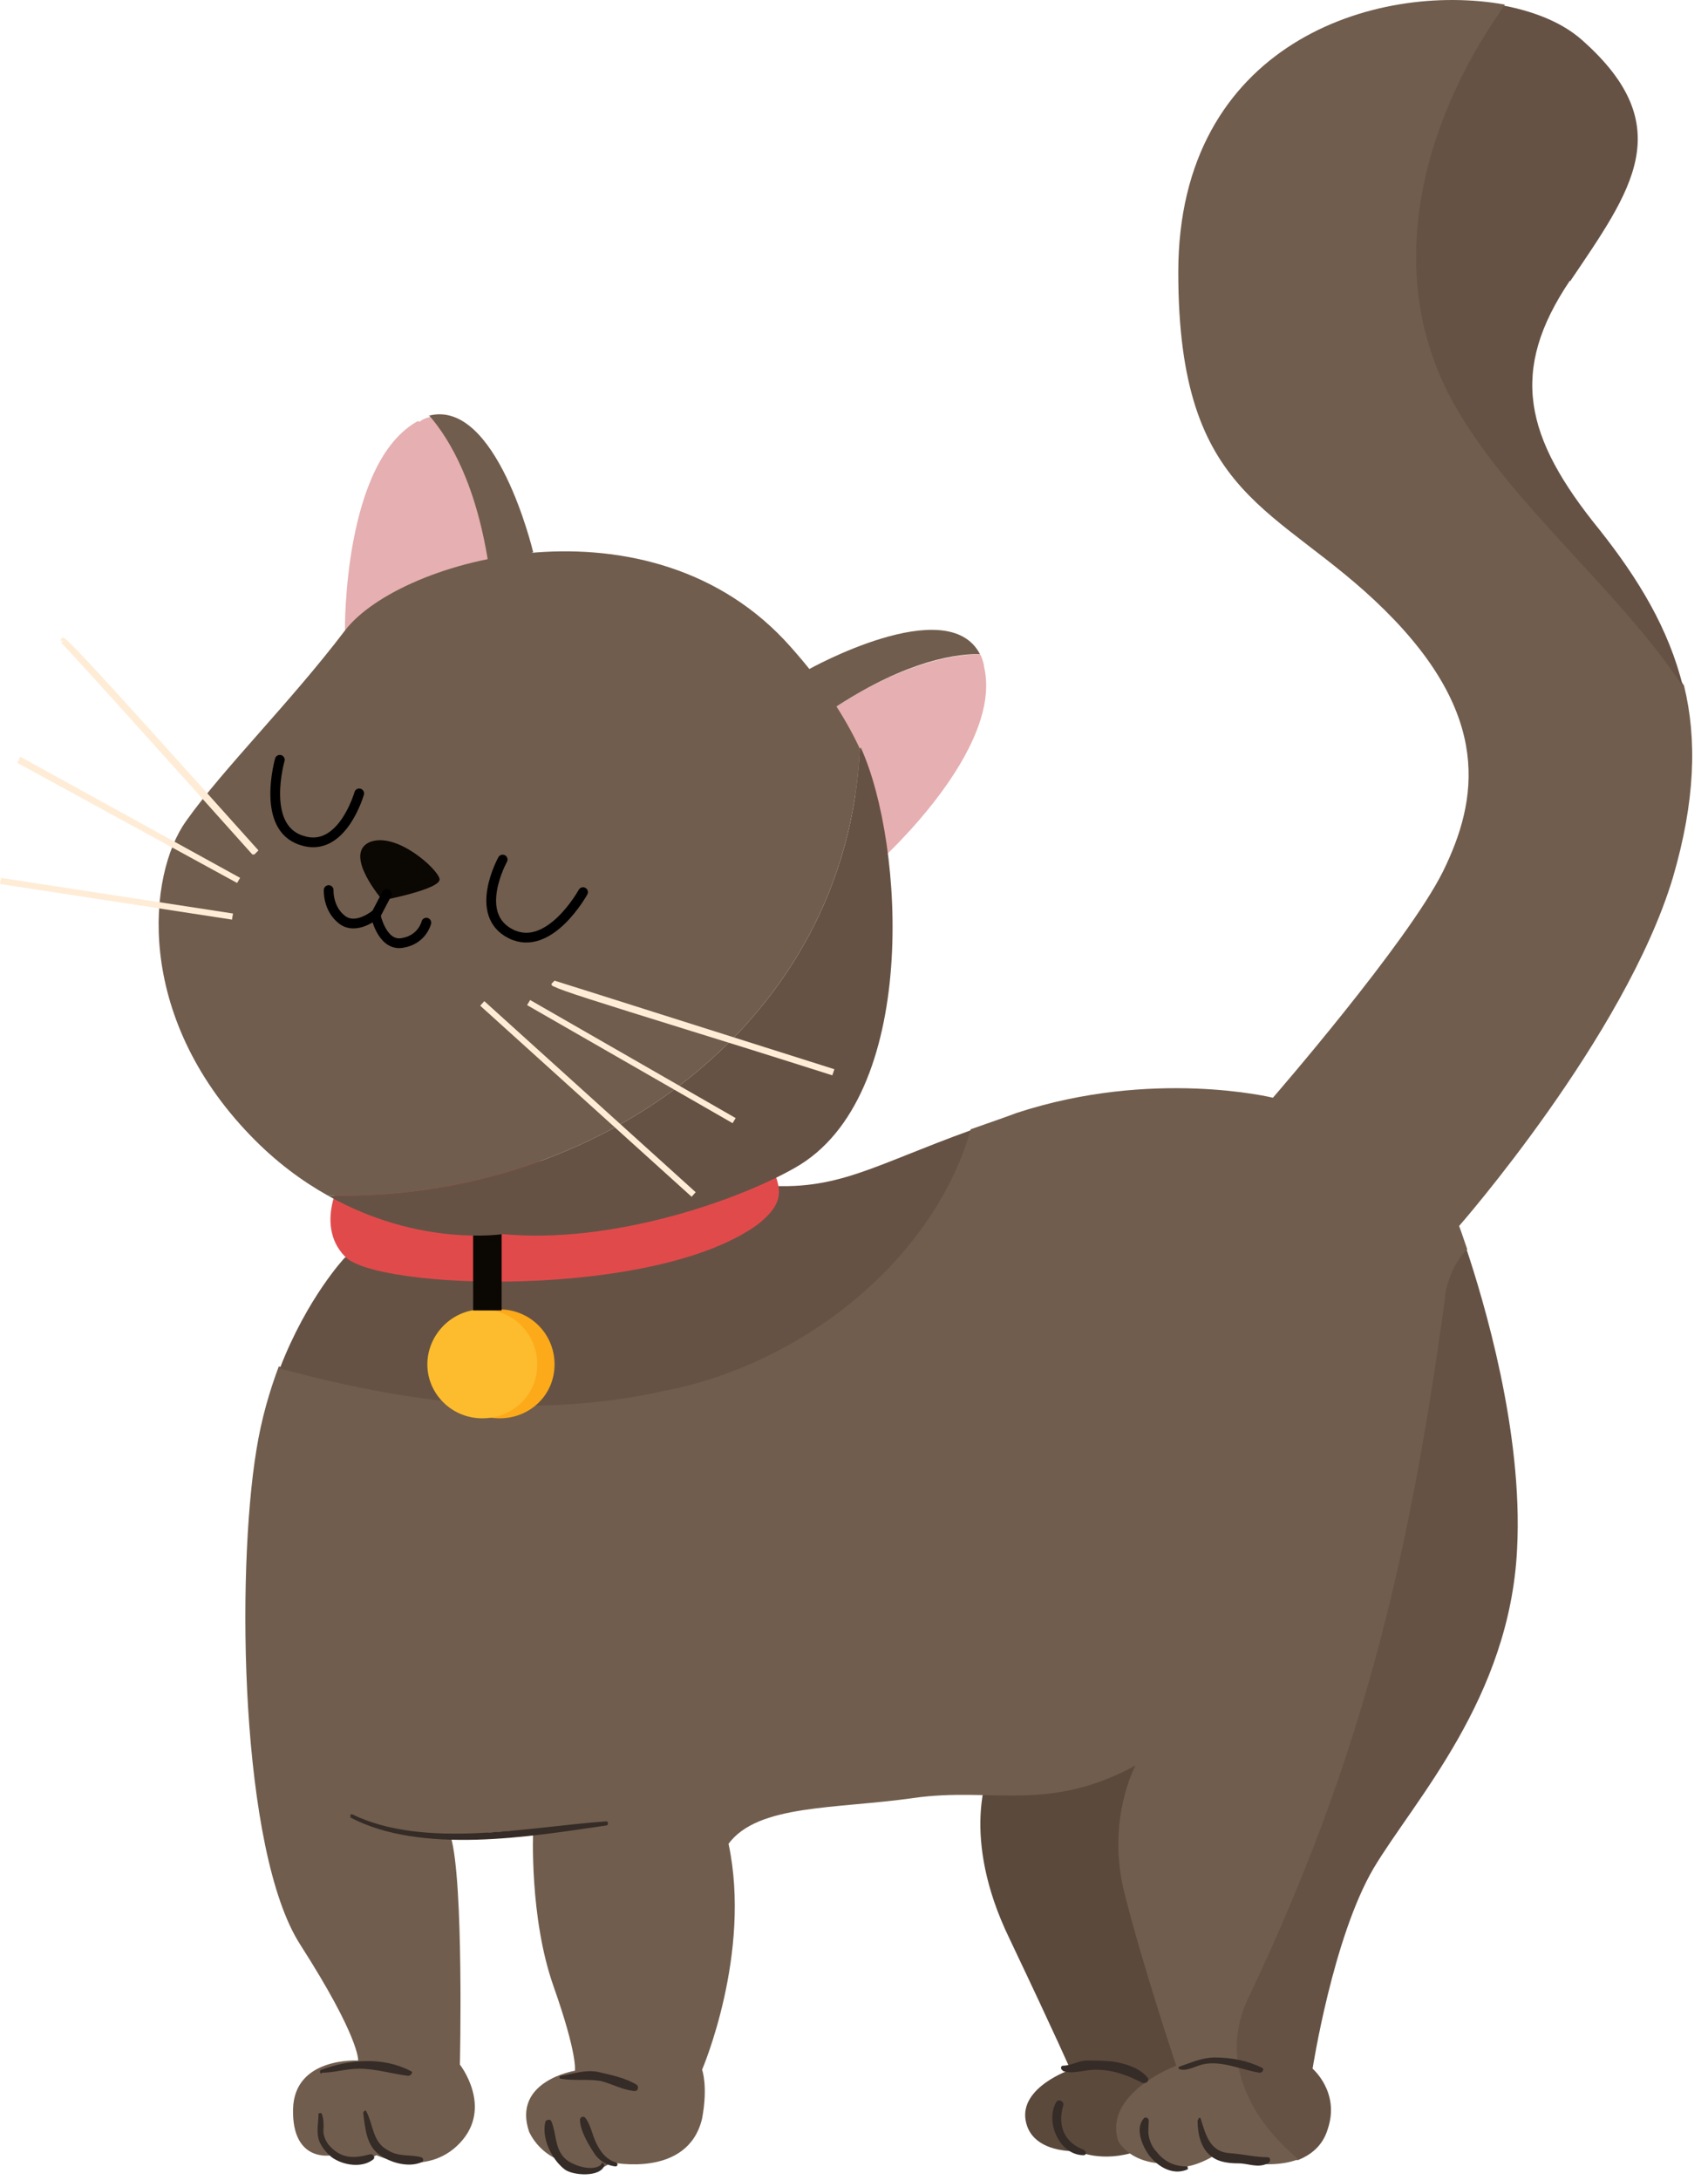 <svg width="105" height="134" viewBox="0 0 105 134" fill="none" xmlns="http://www.w3.org/2000/svg">
<path d="M60.801 108.874C60.801 108.874 58.987 112.815 62.052 119.133C65.054 125.451 65.805 127.202 65.805 127.202C65.805 127.202 62.677 128.265 63.053 130.33C63.428 132.394 66.243 132.206 66.243 132.206C66.243 132.206 67.744 132.957 69.933 132.206C69.933 132.206 71.81 132.456 73.874 130.893C75.938 129.266 70.934 107.686 70.934 107.686L60.801 108.937V108.874Z" fill="#5B493C"/>
<path d="M88.761 79.913C86.509 96.427 83.507 108.436 76.751 122.698C74.875 126.452 76.564 130.08 79.754 132.769C80.567 132.457 81.318 131.894 81.63 130.83C82.381 128.578 80.692 127.14 80.692 127.14C80.692 127.14 81.943 119.07 84.445 114.817C86.947 110.626 92.827 104.371 93.265 95.175C93.64 87.982 91.201 79.913 90.138 76.722C89.137 77.661 88.761 79.287 88.761 79.788V79.913Z" fill="#665244"/>
<path d="M40.846 85.417C49.041 83.853 57.173 77.661 59.675 69.404C60.55 69.091 61.489 68.778 62.489 68.403C70.871 65.651 78.253 67.465 78.253 67.465C78.253 67.465 86.51 57.957 88.699 53.578C90.888 49.137 91.701 44.008 85.133 37.502C78.565 30.997 72.435 30.809 72.435 16.735C72.435 2.661 84.57 -1.155 92.515 0.284C87.385 7.602 84.946 16.985 89.575 24.992C93.078 31.059 99.52 36.126 103.524 42.131C104.337 45.446 104.212 49.262 102.836 53.953C99.896 63.712 89.7 75.346 89.7 75.346C89.7 75.346 89.887 75.847 90.2 76.785C89.199 77.723 88.824 79.35 88.824 79.85C86.572 96.364 83.57 108.374 76.814 122.636C74.937 126.389 76.626 130.017 79.817 132.707C77.69 133.52 74.687 132.457 74.687 132.457C72.498 133.77 71.372 132.957 71.372 132.957C71.372 132.957 69.558 132.957 68.745 131.581C67.806 128.641 72.31 126.952 72.31 126.952C72.31 126.952 70.246 120.822 69.12 116.318C67.994 111.814 69.808 108.499 69.808 108.499C64.429 111.439 60.988 109.813 56.172 110.501C51.355 111.189 46.601 110.876 44.787 113.316C46.226 120.071 43.161 127.202 43.161 127.202C43.161 127.202 43.536 128.203 43.161 130.205C42.285 133.895 37.594 132.894 37.594 132.894C35.905 134.083 34.779 132.894 34.779 132.894C34.779 132.894 33.278 132.582 32.527 131.018C31.464 127.89 35.342 127.265 35.342 127.265C35.342 127.265 35.529 126.326 34.028 122.073C32.527 117.819 32.777 112.502 32.777 112.502C30.588 112.502 27.71 112.878 27.71 112.878C28.524 115.63 28.273 126.889 28.273 126.889C28.273 126.889 30.338 129.517 28.273 131.706C26.209 133.895 23.144 132.457 23.144 132.457C21.33 133.332 20.392 132.457 20.392 132.457C20.392 132.457 17.952 132.957 18.015 129.642C18.078 126.389 22.018 126.639 22.018 126.639C22.018 126.639 22.143 125.263 18.453 119.508C14.762 113.753 14.512 96.739 15.763 89.108C16.076 87.169 16.576 85.48 17.139 83.979C24.771 86.105 32.59 87.169 40.784 85.355L40.846 85.417Z" fill="#715D4D"/>
<path d="M46.852 72.844C51.48 73.22 53.607 71.656 59.675 69.466C57.235 77.723 49.041 83.916 40.847 85.48C32.652 87.294 24.833 86.168 17.202 84.104C18.891 79.725 21.205 77.285 21.205 77.285C21.205 77.285 41.535 72.469 46.852 72.907V72.844Z" fill="#665244"/>
<path d="M96.518 17.298C100.271 11.731 103.274 7.79 97.269 2.473C96.08 1.41 94.391 0.722 92.452 0.346C87.323 7.665 84.883 17.048 89.512 25.054C93.015 31.122 99.458 36.189 103.461 42.194C102.585 38.628 100.709 35.563 98.332 32.561C93.703 26.868 92.765 22.802 96.518 17.235V17.298Z" fill="#665244"/>
<path d="M25.709 25.868C21.08 28.37 21.205 38.754 21.205 38.754L30.15 35.126C29.399 29.871 27.711 27.056 26.46 25.618C26.209 25.68 26.022 25.743 25.771 25.93L25.709 25.868Z" fill="#E6AFB1"/>
<path d="M26.397 25.555C27.648 26.994 29.337 29.808 30.088 35.063L32.777 33.937C32.777 33.937 30.526 24.429 26.334 25.555H26.397Z" fill="#715D4D"/>
<path d="M60.488 40.943C61.739 46.072 54.045 52.953 54.045 52.953L50.73 43.883C55.108 40.88 58.299 40.254 60.238 40.192C60.363 40.38 60.425 40.63 60.488 40.88V40.943Z" fill="#E6AFB1"/>
<path d="M60.238 40.192C58.299 40.192 55.108 40.88 50.73 43.883L49.729 41.13C49.729 41.13 58.236 36.376 60.238 40.192Z" fill="#715D4D"/>
<path d="M21.205 72.031C21.205 72.031 19.203 75.159 21.205 77.223C23.144 79.287 40.158 79.85 46.539 75.284C48.791 73.532 47.665 72.657 47.102 70.592" fill="#E14A4B"/>
<path d="M34.091 83.853C34.091 85.73 32.59 87.168 30.713 87.168C28.836 87.168 27.335 85.667 27.335 83.853C27.335 82.039 28.836 80.475 30.713 80.475C32.59 80.475 34.091 81.977 34.091 83.853Z" fill="#FCAA1A"/>
<path d="M33.027 83.853C33.027 85.73 31.526 87.168 29.649 87.168C27.773 87.168 26.272 85.667 26.272 83.853C26.272 82.039 27.773 80.475 29.649 80.475C31.526 80.475 33.027 81.977 33.027 83.853Z" fill="#FDBC2D"/>
<path d="M29.087 75.847H30.838V80.538H29.087V75.847Z" fill="#0B0703"/>
<path d="M52.856 46.009C51.981 44.133 50.667 42.069 48.603 39.754C40.033 30.058 24.583 34.312 21.205 38.753C17.827 43.194 13.761 47.198 11.447 50.45C9.07 53.766 8.257 62.398 15.388 69.779C16.951 71.406 18.578 72.594 20.142 73.47C36.906 73.908 52.106 62.648 52.856 46.009Z" fill="#715D4D"/>
<path d="M52.856 46.01C52.106 62.648 36.906 73.908 20.142 73.47C25.771 76.66 30.901 75.847 30.901 75.847C37.531 76.472 45.225 73.845 48.853 71.781C56.547 67.465 55.609 51.827 52.919 45.947L52.856 46.01Z" fill="#665244"/>
<path d="M30.901 52.828C30.901 52.828 29.024 56.206 31.401 57.394C33.778 58.582 35.842 54.829 35.842 54.829" stroke="black" stroke-width="0.6" stroke-linecap="round" stroke-linejoin="round"/>
<path d="M22.081 48.762C22.081 48.762 21.017 52.515 18.515 51.639C16.013 50.826 17.202 46.697 17.202 46.697" stroke="black" stroke-width="0.6" stroke-linecap="round" stroke-linejoin="round"/>
<path d="M23.52 55.33C23.52 55.33 21.08 52.515 22.706 51.764C24.333 51.076 26.897 53.39 27.023 54.016C27.148 54.642 23.52 55.33 23.52 55.33Z" fill="#0B0703"/>
<path d="M23.77 54.954L23.082 56.268" stroke="black" stroke-width="0.6" stroke-linecap="round" stroke-linejoin="round"/>
<path d="M20.204 54.704C20.204 54.704 20.142 55.83 21.017 56.518C21.893 57.206 23.082 56.205 23.082 56.205C23.082 56.205 23.457 58.145 24.708 57.957C25.959 57.769 26.209 56.706 26.209 56.706" stroke="black" stroke-width="0.6" stroke-linecap="round" stroke-linejoin="round"/>
<path d="M15.513 52.515C12.385 49.012 4.128 39.817 3.753 39.504L3.878 39.379H3.691L3.816 39.191C4.003 39.129 4.066 39.066 15.888 52.265L15.638 52.515H15.513Z" fill="#FFECD6"/>
<path d="M14.575 54.266L1.063 46.885L1.251 46.51L14.762 53.953L14.575 54.266Z" fill="#FFECD6"/>
<path d="M14.262 56.518L-0 54.329L0.062 53.954L14.324 56.143L14.262 56.518Z" fill="#FFECD6"/>
<path d="M51.168 66.089C51.168 66.089 46.852 64.712 42.598 63.399C36.343 61.46 34.591 60.897 34.091 60.647C33.903 60.584 33.903 60.521 33.903 60.459L34.091 60.271C34.529 60.396 45.538 63.899 51.293 65.713L51.168 66.089Z" fill="#FFECD6"/>
<path d="M45.037 69.029L32.402 61.773L32.59 61.46L45.225 68.716L45.037 69.029Z" fill="#FFECD6"/>
<path d="M29.773 61.53L42.768 73.272L42.517 73.551L29.521 61.809L29.773 61.53Z" fill="#FFECD6"/>
<path d="M21.518 111.689C25.896 114.004 32.59 112.878 37.281 112.19C37.406 112.19 37.406 111.939 37.281 111.939C32.59 112.252 26.147 113.691 21.643 111.502C21.58 111.502 21.455 111.564 21.58 111.627L21.518 111.689Z" fill="#352C27"/>
<path d="M19.767 127.39C20.517 127.39 21.268 127.14 22.081 127.14C23.082 127.14 24.083 127.452 25.083 127.577C25.271 127.577 25.459 127.327 25.209 127.265C23.52 126.389 21.455 126.577 19.767 127.202C19.641 127.202 19.641 127.452 19.767 127.452V127.39Z" fill="#352C27"/>
<path d="M19.579 129.892C19.579 130.455 19.453 130.893 19.579 131.455C19.704 131.893 20.079 132.331 20.392 132.581C21.08 133.082 22.268 133.27 22.956 132.707C23.082 132.581 22.956 132.394 22.769 132.394C21.831 132.644 21.08 132.707 20.329 131.956C20.017 131.643 19.829 131.205 19.891 130.767C19.891 130.455 19.891 130.142 19.766 129.892C19.766 129.829 19.579 129.892 19.579 129.892Z" fill="#352C27"/>
<path d="M22.331 129.892C22.456 130.83 22.519 131.956 23.457 132.519C24.145 132.957 25.146 133.207 25.896 132.895C26.022 132.895 26.084 132.644 25.896 132.582C25.208 132.394 24.52 132.582 23.832 132.144C22.894 131.643 22.956 130.58 22.519 129.767C22.519 129.642 22.331 129.767 22.331 129.829V129.892Z" fill="#352C27"/>
<path d="M34.529 127.765C35.342 127.89 36.093 127.765 36.906 127.89C37.656 128.078 38.282 128.453 39.032 128.516C39.22 128.516 39.283 128.265 39.158 128.14C38.469 127.702 37.531 127.515 36.718 127.327C35.905 127.202 35.279 127.452 34.466 127.577C34.341 127.577 34.404 127.765 34.466 127.765H34.529Z" fill="#352C27"/>
<path d="M37.844 132.894C37.218 132.707 36.843 132.144 36.593 131.581C36.405 131.143 36.28 130.517 35.967 130.142C35.842 130.017 35.655 130.142 35.655 130.267C35.655 130.893 36.093 131.643 36.405 132.144C36.718 132.707 37.218 133.082 37.844 133.145C37.969 133.145 38.032 132.957 37.844 132.894Z" fill="#352C27"/>
<path d="M36.968 133.019C36.468 133.52 35.154 133.082 34.717 132.644C34.091 132.019 34.216 131.143 33.903 130.392C33.841 130.205 33.59 130.267 33.528 130.392C33.278 131.393 33.903 132.707 34.717 133.332C35.217 133.708 36.906 133.833 37.156 133.082C37.156 132.957 37.031 132.894 36.968 132.957V133.019Z" fill="#352C27"/>
<path d="M66.681 132.144C65.43 131.706 64.992 130.643 65.367 129.391C65.43 129.141 65.054 128.954 64.929 129.204C64.241 130.392 65.117 132.457 66.618 132.457C66.806 132.457 66.806 132.206 66.618 132.144H66.681Z" fill="#352C27"/>
<path d="M72.936 133.144C72.185 133.144 71.56 132.832 71.122 132.269C70.871 132.019 70.684 131.643 70.621 131.268C70.559 130.955 70.621 130.642 70.621 130.33C70.621 130.142 70.371 130.079 70.309 130.204C69.746 130.83 70.246 131.956 70.684 132.519C71.247 133.207 72.123 133.707 72.998 133.332C73.061 133.332 72.998 133.144 72.998 133.144H72.936Z" fill="#352C27"/>
<path d="M73.624 130.33C73.624 131.268 73.874 132.269 74.75 132.707C75.125 132.894 75.625 132.957 76.126 132.957C76.751 132.957 77.314 133.27 77.94 132.957C78.127 132.894 78.127 132.582 77.94 132.582C77.189 132.582 76.439 132.394 75.625 132.331C74.374 132.269 74.124 131.205 73.811 130.205C73.811 130.142 73.686 130.142 73.686 130.205L73.624 130.33Z" fill="#352C27"/>
<path d="M72.435 127.139C72.811 127.327 73.311 127.077 73.686 126.952C74.875 126.514 76.251 127.202 77.439 127.39C77.627 127.39 77.752 127.139 77.565 127.077C76.689 126.639 75.688 126.451 74.687 126.451C73.874 126.451 73.249 126.764 72.498 127.014C72.435 127.014 72.435 127.139 72.498 127.139H72.435Z" fill="#352C27"/>
<path d="M65.305 127.265C65.867 127.515 66.681 127.202 67.306 127.202C68.432 127.202 69.245 127.515 70.246 128.015C70.434 128.078 70.684 127.89 70.559 127.703C70.058 127.077 69.183 126.827 68.432 126.702C67.869 126.639 67.369 126.639 66.806 126.639C66.305 126.639 65.867 126.952 65.367 126.952C65.179 126.952 65.179 127.202 65.367 127.265H65.305Z" fill="#352C27"/>
</svg>
